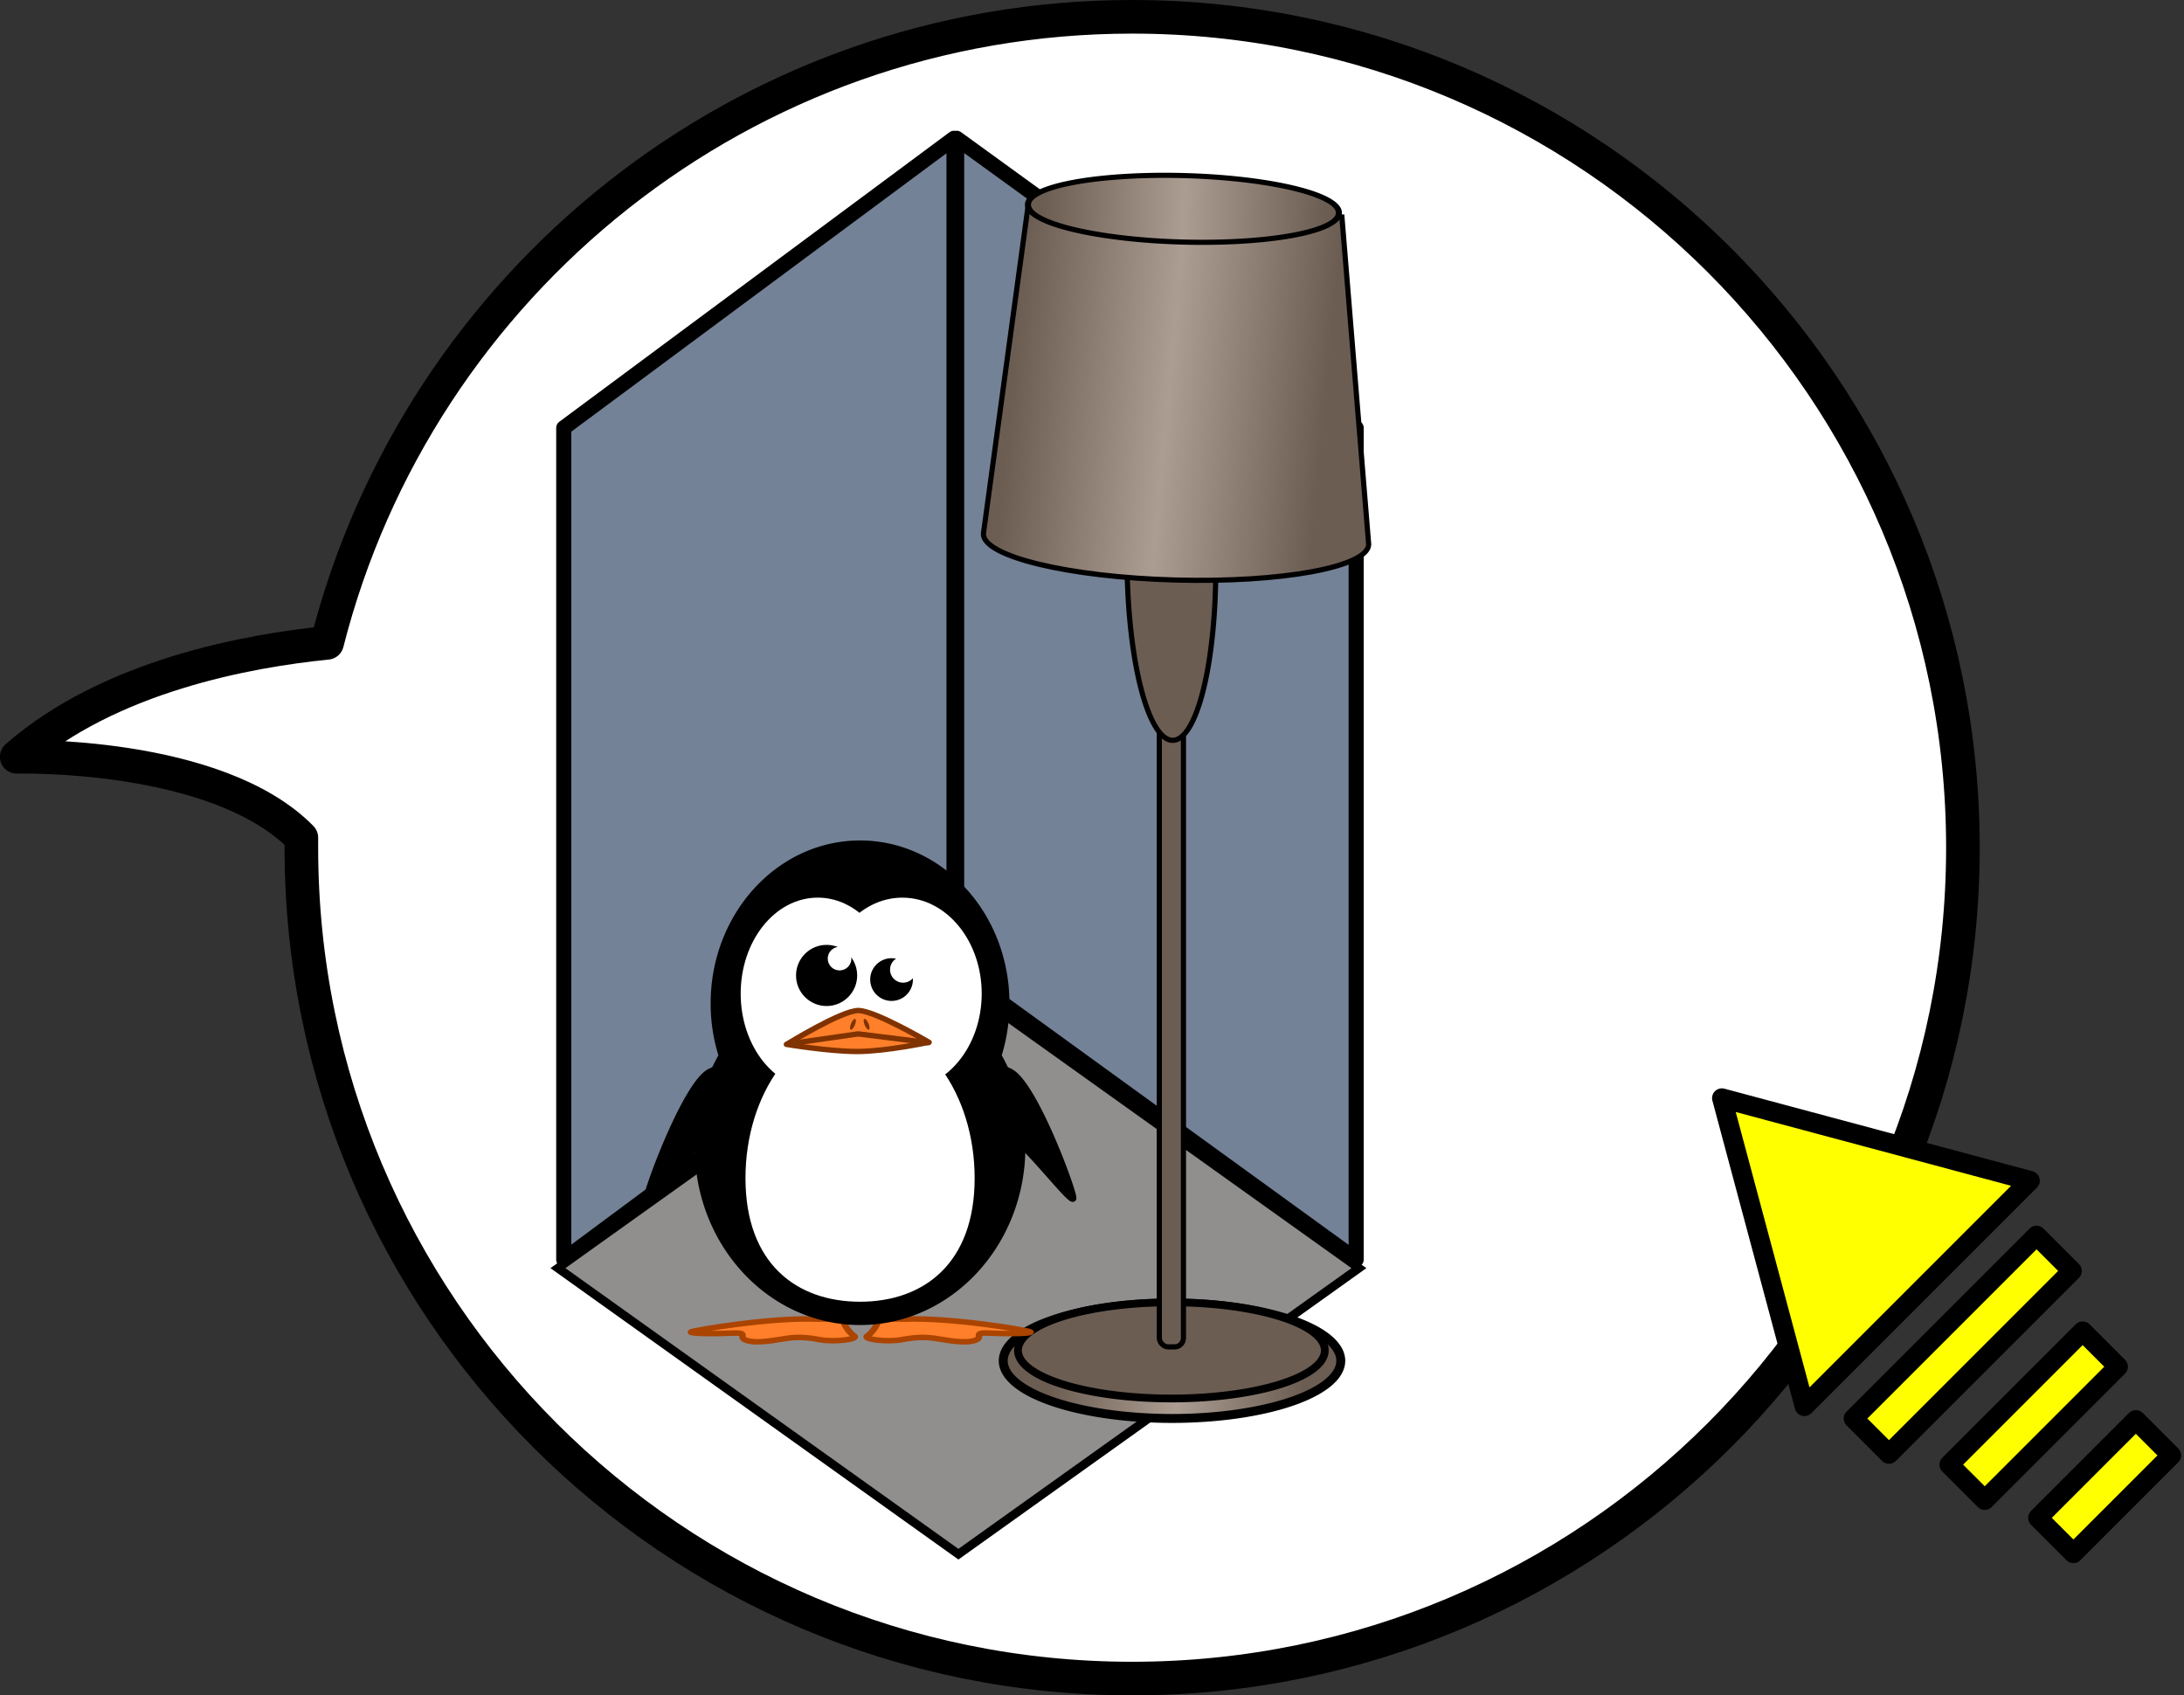 <!--Created with Inkscape (http://www.inkscape.org/)--><svg xmlns:dc="http://purl.org/dc/elements/1.1/" xmlns:cc="http://creativecommons.org/ns#" xmlns:rdf="http://www.w3.org/1999/02/22-rdf-syntax-ns#" xmlns="http://www.w3.org/2000/svg" xmlns:xlink="http://www.w3.org/1999/xlink" xmlns:sodipodi="http://sodipodi.sourceforge.net/DTD/sodipodi-0.dtd" xmlns:inkscape="http://www.inkscape.org/namespaces/inkscape" width="129.964" height="100.875" inkscape:version="0.91 r13725" sodipodi:docname="lightsoff.svg"><rect width="100%" height="100%" fill="#333333" stroke="none"/><defs><linearGradient y2="78.267" x2="294.048" y1="78.267" x1="204.512" gradientTransform="matrix(1.1 0 0 1.2 -197.202 128.76)" gradientUnits="userSpaceOnUse" id="c" xlink:href="#a" inkscape:collect="always"/><linearGradient id="a"><stop offset="0" style="stop-color:#6c5d53;stop-opacity:1"/><stop offset="0.5" style="stop-color:#ac9d93;stop-opacity:1"/><stop offset="1" style="stop-color:#6c5d53;stop-opacity:1"/></linearGradient><linearGradient y2="1083.791" x2="1424.286" y1="1022.362" x1="1319.286" gradientUnits="userSpaceOnUse" id="d" xlink:href="#b" inkscape:collect="always"/><linearGradient id="b"><stop offset="0" style="stop-color:#6c5d53;stop-opacity:1"/><stop offset="0.5" style="stop-color:#ac9d93;stop-opacity:1"/><stop offset="1" style="stop-color:#6c5d53;stop-opacity:1"/></linearGradient><linearGradient y2="908.492" x2="1114.175" y1="908.216" x1="1020.417" gradientUnits="userSpaceOnUse" id="e" xlink:href="#a" inkscape:collect="always"/></defs><sodipodi:namedview pagecolor="#ffffff" bordercolor="#666666" borderopacity="1.0" inkscape:pageopacity="0.0" inkscape:pageshadow="2" inkscape:zoom="1.979899" inkscape:cx="67.234757" inkscape:cy="62.028316" inkscape:document-units="px" inkscape:current-layer="layer1" showgrid="false" fit-margin-top="0" fit-margin-left="0" fit-margin-right="0" fit-margin-bottom="0" inkscape:window-width="470" inkscape:window-height="411" inkscape:window-x="-2" inkscape:window-y="0" inkscape:window-maximized="0"/><g inkscape:label="Layer 1" inkscape:groupmode="layer"><g style="display:inline;enable-background:new"><g style="fill:#fff;fill-opacity:1;stroke:#000;stroke-width:1.802;stroke-linecap:round;stroke-linejoin:round;stroke-miterlimit:4;stroke-dasharray:none;stroke-dashoffset:0;display:inline;enable-background:new"><path d="M722.875 229.969c-23.081 0-42.47 15.852-47.906 37.25-4.664.464-12.95 1.952-18.469 6.781 0 0 11.873-.334 16.938 4.813-.002.199 0 .393 0 .593 0 27.29 22.147 49.438 49.437 49.438s49.437-22.148 49.438-49.438c0-27.29-22.148-49.437-49.438-49.437z" style="fill:#fff;fill-opacity:1;stroke:#000;stroke-width:2;stroke-linecap:round;stroke-linejoin:round;stroke-miterlimit:4;stroke-dasharray:none;stroke-dashoffset:0" inkscape:connector-curvature="0" transform="matrix(1 0 0 1 -655.505 -228.969)"/></g><g style="fill:#ff0;stroke:#000;stroke-width:1.953;stroke-miterlimit:4;stroke-dasharray:none;display:inline;enable-background:new" transform="rotate(-45 229.17 822.837) scale(.597)"><path sodipodi:type="star" style="fill:#ff0;fill-opacity:1;stroke:#000;stroke-width:1.953;stroke-linecap:round;stroke-linejoin:round;stroke-miterlimit:4;stroke-opacity:1;stroke-dasharray:none;stroke-dashoffset:0" sodipodi:sides="3" sodipodi:cx="1088" sodipodi:cy="355.36218" sodipodi:r1="18.357559" sodipodi:r2="9.1787796" sodipodi:arg1="0.52359878" sodipodi:arg2="1.5707963" inkscape:flatsided="false" inkscape:rounded="0" inkscape:randomized="0" d="M1103.898 364.541h-31.796l7.949-13.768 7.949-13.768 7.95 13.768z" transform="translate(43 -6)"/><rect y="362.862" x="1117.7" height="5" width="25.8" style="fill:#ff0;fill-opacity:1;stroke:#000;stroke-width:1.953;stroke-linecap:round;stroke-linejoin:round;stroke-miterlimit:4;stroke-opacity:1;stroke-dasharray:none;stroke-dashoffset:0"/><rect style="fill:#ff0;fill-opacity:1;stroke:#000;stroke-width:1.953;stroke-linecap:round;stroke-linejoin:round;stroke-miterlimit:4;stroke-opacity:1;stroke-dasharray:none;stroke-dashoffset:0" width="18.8" height="5" x="1121.2" y="372.862"/><rect y="382.862" x="1123.7" height="5" width="13.8" style="fill:#ff0;fill-opacity:1;stroke:#000;stroke-width:1.953;stroke-linecap:round;stroke-linejoin:round;stroke-miterlimit:4;stroke-opacity:1;stroke-dasharray:none;stroke-dashoffset:0"/></g></g><g style="display:inline;enable-background:new" transform="translate(-577.61 -226.837)"><rect style="fill:#918e8e;fill-opacity:1;stroke:#000;stroke-width:.546;display:inline;enable-background:new" width="29.283" height="29.283" x="115.207" y="635.285" transform="scale(1.151 .822) rotate(-45)"/><path inkscape:connector-curvature="0" style="fill:#748297;fill-opacity:1;stroke:#000;stroke-width:.898;stroke-linejoin:round;stroke-miterlimit:4;stroke-dasharray:none;display:inline;enable-background:new" d="M611.157 301.785v-49.49l23.223-17.23v49.49l-23.223 17.23zm47.155 0-23.774-17.23v-49.49l23.774 17.231v49.489z" sodipodi:nodetypes="cccccccccc"/><g transform="matrix(.154 0 0 .154 635.735 273.51)" style="display:inline;enable-background:new"><path inkscape:connector-curvature="0" style="fill:url(#c);fill-opacity:1;stroke:#000;stroke-width:3.447;stroke-miterlimit:4;stroke-opacity:1;stroke-dasharray:none;stroke-dashoffset:0" d="M140.655 222.68a65.214 22.286 0 0 1-130.428 0 65.214 22.286 0 1 1 130.428 0z"/><path inkscape:connector-curvature="0" style="fill:#6c5d53;fill-opacity:1;stroke:#000;stroke-width:3;stroke-miterlimit:4;stroke-opacity:1;stroke-dasharray:none;stroke-dashoffset:0" d="M134.487 218.68a59.286 18.571 0 0 1-118.572 0 59.286 18.571 0 1 1 118.572 0z"/><rect ry="3.391" rx="3.391" y="-25.141" x="70.538" height="242.45" width="9.325" style="fill:#6c5d53;fill-opacity:1;stroke:#000;stroke-width:2;stroke-miterlimit:4;stroke-opacity:1;stroke-dasharray:none;stroke-dashoffset:0"/><path inkscape:connector-curvature="0" d="M92.343-86.247a68.571 17.143 89.548 1 1-34.284.27 68.571 17.143 89.548 1 1 34.284-.27z" style="fill:#6c5d53;fill-opacity:1;stroke:#000;stroke-width:2;stroke-miterlimit:4;stroke-opacity:1;stroke-dasharray:none;stroke-dashoffset:0"/><path inkscape:connector-curvature="0" d="M1348.243 972.917s-68.621 106.589-68.692 106.73c-3.912 7.816 22.756 29.073 59.516 47.471 36.76 18.4 69.758 27.008 73.67 19.191l44.1-119.038-108.594-54.354z" style="fill:url(#d);fill-opacity:1;stroke:#000;stroke-width:2;stroke-miterlimit:4;stroke-opacity:1;stroke-dashoffset:0" transform="rotate(-25 -2012.36 3371.468)"/><path inkscape:connector-curvature="0" d="M1118.571 908.076a51.429 12.857 0 1 1-102.857 0 51.429 12.857 0 1 1 102.857 0z" transform="matrix(1.168 .032 -.028 .994 -1141.14 -1159.167)" style="fill:url(#e);fill-opacity:1;stroke:#000;stroke-width:2;stroke-miterlimit:4;stroke-opacity:1;stroke-dasharray:none;stroke-dashoffset:0"/></g><g style="display:inline;enable-background:new"><g transform="matrix(.175 0 0 .149 605.37 275.454)" style="fill:#ff7f2a;fill-opacity:1;stroke:#a40;stroke-width:2.2;stroke-linecap:round;stroke-linejoin:round;stroke-miterlimit:4;stroke-dasharray:none;display:inline;enable-background:new"><rect width="8.081" height="13.132" x="119.39" y="189.195" style="fill:#ff7f2a;fill-opacity:1;fill-rule:evenodd;stroke:#a40;stroke-width:2.2;stroke-linecap:round;stroke-linejoin:round;stroke-miterlimit:4;stroke-opacity:1;stroke-dasharray:none"/><rect width="8.081" height="13.132" x="140.831" y="188.69" style="fill:#ff7f2a;fill-opacity:1;fill-rule:evenodd;stroke:#a40;stroke-width:2.2;stroke-linecap:round;stroke-linejoin:round;stroke-miterlimit:4;stroke-opacity:1;stroke-dasharray:none"/><path inkscape:connector-curvature="0" d="M119.513 200.498s8.11-.523 8.677 1.12c.566 1.643 1.918 4.206 3.638 5.565 1.72 1.358-6.788 2.546-11.52 1.526-4.731-1.02-7.597-1.164-11.16-.609-3.563.555-10.006 2.287-13.76.924-3.755-1.362 1.505-3.349-5.4-2.961-6.907.387-14.496.153-13.622-.488.874-.641 27.513-5.959 43.147-5.077z" style="fill:#ff7f2a;fill-opacity:1;fill-rule:evenodd;stroke:#a40;stroke-width:2.2;stroke-linecap:round;stroke-linejoin:round;stroke-miterlimit:4;stroke-opacity:1;stroke-dasharray:none"/><path inkscape:connector-curvature="0" d="M148.608 200.498s-8.11-.523-8.676 1.12c-.566 1.643-1.919 4.206-3.638 5.565-1.72 1.358 6.788 2.546 11.52 1.526 4.731-1.02 7.596-1.164 11.16-.609 3.563.555 10.005 2.287 13.76.924 3.754-1.362-1.506-3.349 5.4-2.961 6.906.387 14.496.153 13.621-.488-.874-.641-27.512-5.959-43.147-5.077z" style="fill:#ff7f2a;fill-opacity:1;fill-rule:evenodd;stroke:#a40;stroke-width:2.2;stroke-linecap:round;stroke-linejoin:round;stroke-miterlimit:4;stroke-opacity:1;stroke-dasharray:none"/></g><path inkscape:connector-curvature="0" d="M798.743 323.508a1.68 1.68 0 0 0-.796.238c-1.36.789-3.5 6.467-3.694 7.413-.194.947 2.916-3.47 5.442-5.204l.777-1.578s-.74-.902-1.729-.869zm16.342 0c-.96.003-1.671.869-1.671.869l.777 1.578c2.526 1.735 5.636 6.15 5.441 5.204-.194-.946-2.332-6.624-3.693-7.413a1.67 1.67 0 0 0-.854-.238z" style="fill:#000;fill-opacity:1;fill-rule:evenodd;stroke:#000;stroke-width:.355;stroke-linecap:round;stroke-linejoin:round;stroke-miterlimit:4;stroke-opacity:1;stroke-dasharray:none;display:inline;enable-background:new" transform="translate(-178.153 -33.117)"/><path inkscape:connector-curvature="0" d="M806.943 310.139c-4.81 0-8.714 4.264-8.714 9.518 0 1.088.168 2.133.476 3.106a10.965 10.965 0 0 0-1.423 5.44c0 5.748 4.328 10.412 9.66 10.412 5.334 0 9.662-4.664 9.662-10.411 0-1.994-.52-3.857-1.423-5.44.307-.974.475-2.02.475-3.107 0-5.254-3.903-9.518-8.713-9.518z" style="fill:#000;fill-opacity:1;fill-rule:nonzero;stroke:#000;stroke-width:.355;stroke-linecap:round;stroke-linejoin:round;stroke-miterlimit:4;stroke-opacity:1;stroke-dasharray:none;display:inline;enable-background:new" transform="translate(-178.153 -33.117)"/><path inkscape:connector-curvature="0" d="M814.004 319.074c0 3.056-2.035 5.533-4.545 5.533s-4.546-2.477-4.546-5.533c0-3.055 2.035-5.533 4.546-5.533 2.51 0 4.545 2.478 4.545 5.533h0z" style="fill:#fff;fill-opacity:1;fill-rule:nonzero;stroke:#fff;stroke-width:.355;stroke-linecap:round;stroke-linejoin:round;stroke-miterlimit:4;stroke-opacity:1;stroke-dasharray:none;display:inline;enable-background:new" transform="translate(-178.153 -33.117)"/><path inkscape:connector-curvature="0" d="M808.837 319.074c0 3.057-1.974 5.535-4.41 5.535s-4.41-2.478-4.41-5.535c0-3.056 1.974-5.534 4.41-5.534s4.41 2.478 4.41 5.534h0z" style="fill:#fff;fill-opacity:1;fill-rule:nonzero;stroke:#fff;stroke-width:.355;stroke-linecap:round;stroke-linejoin:round;stroke-miterlimit:4;stroke-opacity:1;stroke-dasharray:none;display:inline;enable-background:new" transform="translate(-178.153 -33.117)"/><path inkscape:connector-curvature="0" d="M813.599 330.056c0 5.004-2.982 7.188-6.656 7.188-3.674 0-6.656-2.184-6.656-7.188 0-5.003 2.982-9.064 6.656-9.064 3.674 0 6.656 4.06 6.656 9.064z" style="fill:#fff;fill-opacity:1;fill-rule:nonzero;stroke:#fff;stroke-width:.325;stroke-linecap:round;stroke-linejoin:round;stroke-miterlimit:4;stroke-opacity:1;stroke-dasharray:none;display:inline;enable-background:new" transform="translate(-178.153 -33.117)"/><g style="stroke-width:1.745;stroke-linecap:round;stroke-linejoin:round;stroke-miterlimit:4;stroke-dasharray:none;display:inline;enable-background:new"><path inkscape:connector-curvature="0" d="M485.714 129.505c.013 149.915-121.513 271.452-271.428 271.452S-57.156 279.42-57.143 129.505C-57.156-20.41 64.371-141.947 214.286-141.947c149.915 0 271.441 121.537 271.428 271.452h0z" transform="matrix(.006 0 0 .006 625.513 284.099)" style="fill:#000;fill-opacity:1;fill-rule:nonzero;stroke:#000;stroke-width:63.61;stroke-linecap:round;stroke-linejoin:round;stroke-miterlimit:4;stroke-opacity:1;stroke-dasharray:none"/><path inkscape:connector-curvature="0" d="M485.714 129.505c.013 149.915-121.513 271.452-271.428 271.452S-57.156 279.42-57.143 129.505C-57.156-20.41 64.371-141.947 214.286-141.947c149.915 0 271.441 121.537 271.428 271.452h0z" transform="matrix(.002 0 0 .002 627.142 283.614)" style="fill:#fff;fill-opacity:1;fill-rule:nonzero;stroke:#fff;stroke-width:160.845;stroke-linecap:round;stroke-linejoin:round;stroke-miterlimit:4;stroke-opacity:1;stroke-dasharray:none"/></g><g style="fill:#f60;fill-opacity:1;stroke:#803300;stroke-width:6.577;stroke-linecap:round;stroke-linejoin:round;stroke-miterlimit:4;stroke-opacity:1;stroke-dasharray:none;display:inline;enable-background:new"><path inkscape:connector-curvature="0" sodipodi:nodetypes="ccccc" d="M-461.66 402.252c26.853 0 113.56 57.253 113.56 57.253s-68.42 16.449-114.703 16.644c-46.074 0-113.941-12.823-113.941-12.823s88.213-61.074 115.084-61.074z" style="fill:#ff7f2a;fill-rule:evenodd;stroke-width:9.662;stroke-linecap:round;stroke-linejoin:round;stroke-miterlimit:4;stroke-dasharray:none" transform="matrix(.037 0 0 .033 645.763 273.688)"/><path inkscape:connector-curvature="0" sodipodi:nodetypes="ccc" d="m-575.493 462.73 113.56-18.34 112.963 15.792" style="fill:#ff7f2a;fill-opacity:1;fill-rule:evenodd;stroke:#803300;stroke-width:9.662;stroke-linecap:round;stroke-linejoin:round;stroke-miterlimit:4;stroke-opacity:1;stroke-dasharray:none" transform="matrix(.037 0 0 .033 645.763 273.688)"/><path inkscape:connector-curvature="0" d="M67.25 354.55c0 .725-.196 1.312-.438 1.312-.241 0-.437-.587-.437-1.312 0-.725.196-1.313.438-1.313.241 0 .437.588.437 1.313z" transform="matrix(.263 .094 -.101 .245 646.604 194.638)" style="fill:#803300;fill-opacity:1;fill-rule:nonzero;stroke:none"/><path inkscape:connector-curvature="0" d="M67.25 354.55c0 .725-.196 1.312-.438 1.312-.241 0-.437-.587-.437-1.312 0-.725.196-1.313.438-1.313.241 0 .437.588.437 1.313z" transform="matrix(-.263 .094 .101 .245 610.941 194.638)" style="fill:#803300;fill-opacity:1;fill-rule:nonzero;stroke:none"/></g><g style="stroke-width:2.548;stroke-linecap:round;stroke-linejoin:round;stroke-miterlimit:4;stroke-dasharray:none;display:inline;enable-background:new"><path inkscape:connector-curvature="0" d="M485.714 129.505c.013 149.915-121.513 271.452-271.428 271.452S-57.156 279.42-57.143 129.505C-57.156-20.41 64.371-141.947 214.286-141.947c149.915 0 271.441 121.537 271.428 271.452h0z" transform="matrix(.004 0 0 .004 629.807 284.603)" style="fill:#000;fill-opacity:1;fill-rule:nonzero;stroke:#000;stroke-width:92.92;stroke-linecap:round;stroke-linejoin:round;stroke-miterlimit:4;stroke-opacity:1;stroke-dasharray:none"/><path inkscape:connector-curvature="0" d="M485.714 129.505c.013 149.915-121.513 271.452-271.428 271.452S-57.156 279.42-57.143 129.505C-57.156-20.41 64.371-141.947 214.286-141.947c149.915 0 271.441 121.537 271.428 271.452h0z" transform="matrix(.002 0 0 .002 630.922 284.271)" style="fill:#fff;fill-opacity:1;fill-rule:nonzero;stroke:#fff;stroke-width:234.958;stroke-linecap:round;stroke-linejoin:round;stroke-miterlimit:4;stroke-opacity:1;stroke-dasharray:none"/></g></g></g></g></svg>